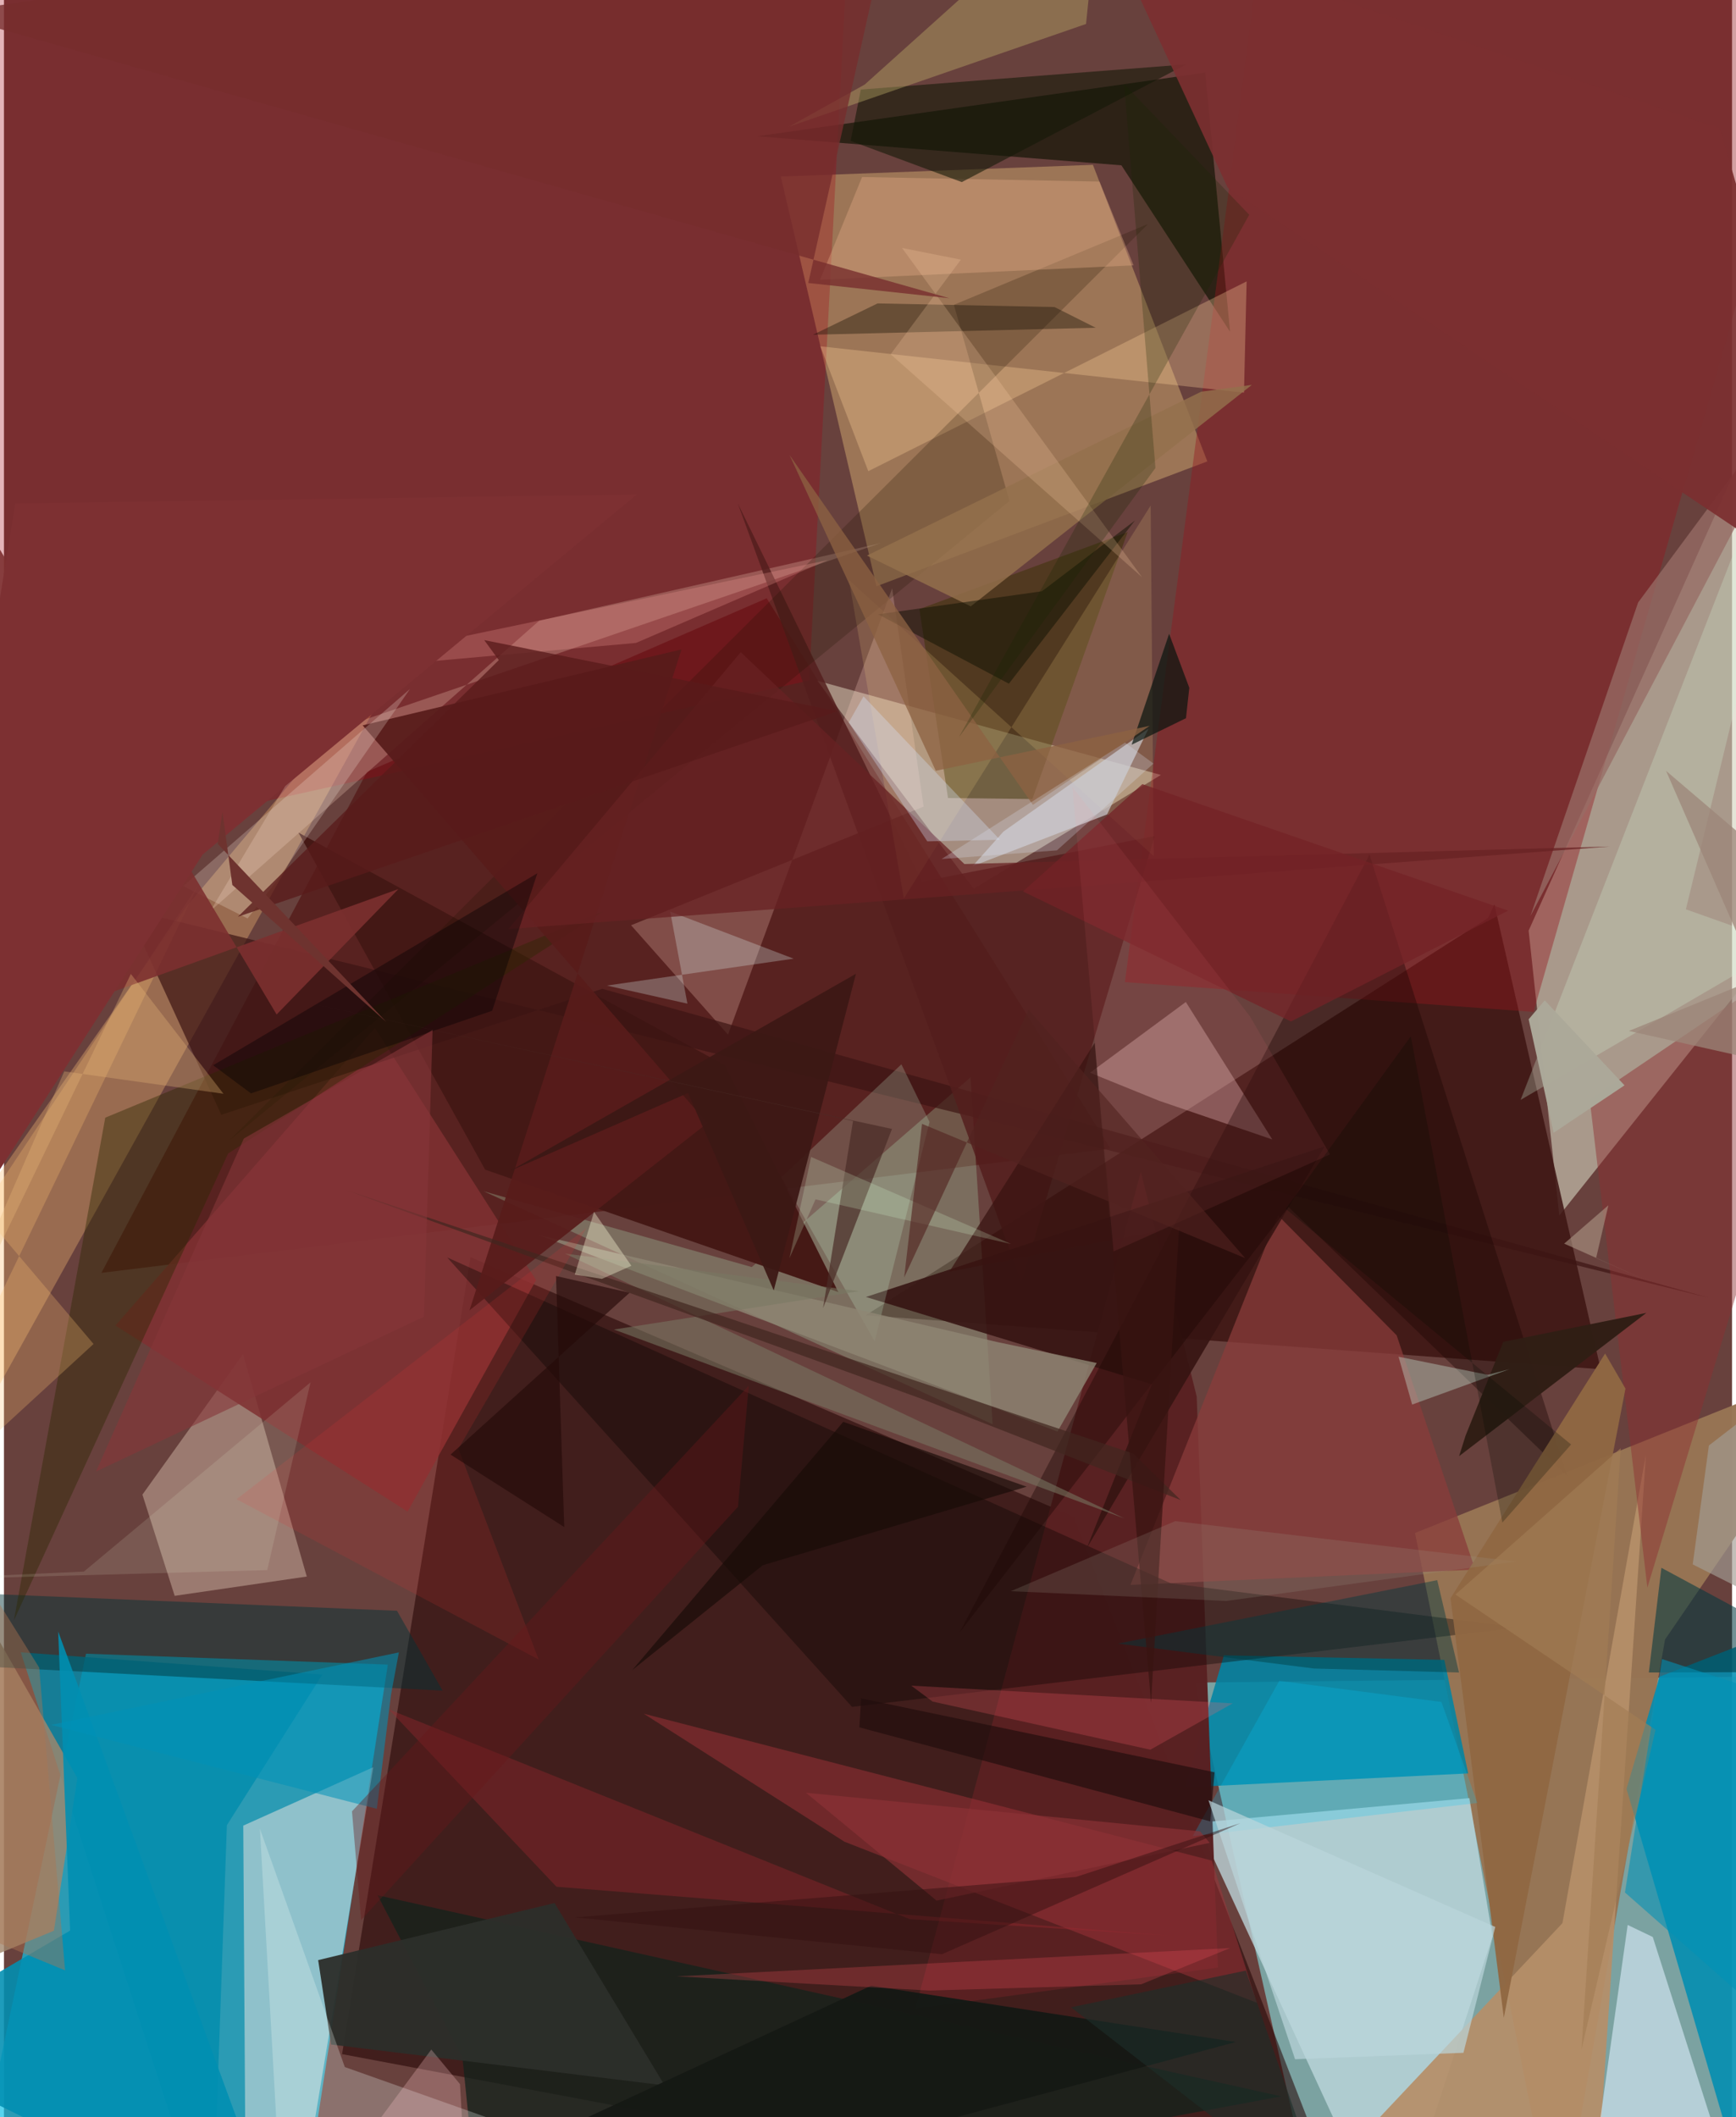 <svg xmlns="http://www.w3.org/2000/svg" width="228" height="278" viewBox="0 0 836 1024"><path fill="#68413d" d="M0 0h836v1024H0z"/><path fill="#8cf2f4" fill-opacity=".545" d="M576.205 813.797L637.621 1086l248.99-62.84L898 810.376z"/><path fill="#12c1e7" fill-opacity=".702" d="M39.693 799.838l146.003 5.274-36.936 239.3L-20.547 1086z"/><path fill="#d2d3bd" fill-opacity=".608" d="M752.43 587.894l-14.833-137.79L868.149 159.2 898 405.238z"/><path fill="#200" fill-opacity=".545" d="M654.354 1086L163.57 993.51l62.144-385.477L517.491 733.52z"/><path fill="#c59d69" fill-opacity=".561" d="M582.156 223.165L526.809 79.713l-150.996 5.69 46.276 198.16z"/><path fill="#977454" fill-opacity=".98" d="M751.916 1086l51.671-293.027L898 654.97l-215.367 86.485z"/><path fill="#3d1513" fill-opacity=".867" d="M416.95 636.146l300.997-192.15 3.083-6.556 51.423 224.807z"/><path fill="#561e1c" fill-opacity=".871" d="M175.625 373.316L47.146 615.638l488.23-60.081L368.98 289.369z"/><path fill="#bfd9de" fill-opacity=".769" d="M671.607 1086l48.494-149.435-11.15-66.875-131.74 11.926z"/><path fill="#008db1" fill-opacity=".867" d="M898 773.157l-54.864 290.815L784.94 865.21l15.99-54.238z"/><path fill="#fdfbde" fill-opacity=".404" d="M559.689 374.815l-133.514-36.577-32.64-8.97 75.547 100.611z"/><path fill="#feebe4" fill-opacity=".478" d="M140.349 1086l-23.585-48.174-.996-154.836 62.904-28.257z"/><path fill="#0085a5" fill-opacity=".875" d="M590.162 800.628l106.655 2.203 11.542 54.906-137.096 6.75z"/><path fill="#fdbf79" fill-opacity=".329" d="M-15.21 586.012l103.476-147.46 111.615-132.734-242.444 436.725z"/><path fill="#b5f9c6" fill-opacity=".243" d="M361.752 612.825l105.844-91.736 10.684 167.778-246.192-112.68z"/><path fill="#bba091" fill-opacity=".608" d="M66.987 722.893l15.606 48.957 63.901-9.33-30.857-107.543z"/><path fill="#0f1203" fill-opacity=".667" d="M540.591 79.959l52.574 80.537-12.048-125.36-216.739 30.765z"/><path fill="#a40211" fill-opacity=".294" d="M389.554 329.146L410.135-62H-33.939l8.733 483.237z"/><path fill="#592122" fill-opacity=".988" d="M577.013 675.456l10.278 276.186-146.4 19.899 109.105-404.798z"/><path fill="#95171f" fill-opacity=".412" d="M610.283-43.407L898-62 739.981 489.428l-197.69-14.412z"/><path fill="#008cad" fill-opacity=".792" d="M154.034 809.917l-46.185 72.848L100.687 1086 8.141 799.17z"/><path fill="#803031" fill-opacity=".855" d="M195.271 731.117l62.157-111.964-77.98-121.975L53.943 641.114z"/><path fill="#14221c" fill-opacity=".769" d="M180.735 916.653l437.171 97.29L230.988 1086l-9.168-90.718z"/><path fill="#a0866c" fill-opacity=".812" d="M24.166 933.838l-53.93 22.295 13.184-187.572 52.11 91.413z"/><path fill="#ffd5c7" fill-opacity=".243" d="M429.688 284.534l-79.418 215.88-46.892-52.902 141.522-57.38z"/><path fill="#b68f69" fill-opacity=".922" d="M794.357 703.37l-21.953 327.766L607.269 1086l146.68-155.838z"/><path fill="#d3e7f2" fill-opacity=".659" d="M797.642 936.847l-12.13-5.814-13.844 97.928L845.263 1086z"/><path fill="#441815" fill-opacity=".984" d="M348.745 515.204l54.907 109.731-170.87-59.206-90.308-163.028z"/><path fill="#3d1513" fill-opacity=".702" d="M824.681 627.67L289.418 478.24l-184.273 60.95-45.66-99.553z"/><path fill="#893c3a" fill-opacity=".745" d="M616.338 587.833l57.41 58.012 37.984 113.311-166.773 7.407z"/><path fill="#a0343a" fill-opacity=".498" d="M584.362 899.913l-274.876-71.065 97.1 61.922 199.508 77.905z"/><path fill="#393100" fill-opacity=".478" d="M456.705 385.989l40.813.472 46.102-129.117-100.756 37.251z"/><path fill="#fed7c5" fill-opacity=".247" d="M258.898 300.242l165.249-37.559-273.78 93.633-50.618 84.427z"/><path fill="#0a0502" fill-opacity=".365" d="M410.264 825.559l322.134-38.386-167.97-21.398-350.006-157.593z"/><path fill="#deb4b5" fill-opacity=".388" d="M613.591 551.118l-41.832-66.496-46.37 34.226 33.481 13.578z"/><path fill="#003336" fill-opacity=".467" d="M212.22 817.715L-62 803.267v-34.626l252.144 10.438z"/><path fill="#541e1d" fill-opacity=".839" d="M492.174 620.077l64.512-215.68-112.501 21.96-89.162-182.863z"/><path fill="#351411" fill-opacity=".886" d="M555.34 669.548L417.01 627.3l221.902-72.815-115.064 194.274z"/><path fill="#2c2f2a" fill-opacity=".953" d="M158.245 988.86l-6.242-40.819 114.36-27.614 53.245 88.205z"/><path fill="#c4efcd" fill-opacity=".224" d="M421.232 648.765l-45.129-79.355 58.05-54.646 13.614 27.88z"/><path fill="#fed49d" fill-opacity=".31" d="M601.17 136.104l-1.281 53.81L394.94 167.5l23.197 60.399z"/><path fill="#1c0603" fill-opacity=".4" d="M756.382 714.016L621.442 583.79 462.367 789.462 660.61 413.367z"/><path fill="#8e8673" fill-opacity=".808" d="M509.659 692.395l-251.383-95.17 222.229 51.87 48.133 10.13z"/><path fill="#fedc87" fill-opacity=".165" d="M435.335 434.55l119.412-190.044 1.471 169.536-147.415-133.465z"/><path fill="#018fb2" fill-opacity=".882" d="M26.226 789.107l5.77 144.658L-62 988.875 135.124 1086z"/><path fill="#201201" fill-opacity=".231" d="M459.547 147.432l26.879 94.877L109.11 551.511l444.354-443.167z"/><path fill="#2c2700" fill-opacity=".416" d="M4.803 783.763l44.205-243.188 240.643-99.644-181.207 116.972z"/><path fill="#c5c1c4" fill-opacity=".765" d="M533.622 393.94l20.07-41.503-70.176 49.776-14.979 16.75z"/><path fill="#effdf9" fill-opacity=".259" d="M164.898 999.76L408.36 1086H135.167l-11.338-201.464z"/><path fill="#d3efd5" fill-opacity=".263" d="M862.188 457.01l-128.495 74.979L886.48 139.952l-72.813 299.852z"/><path fill="#e3ad88" fill-opacity=".373" d="M394.807 135.302l20.33-49.675 114.872 2.209 16.48 40.506z"/><path fill="#8c2f31" fill-opacity=".463" d="M898 443.27l-130.869 88.475 27.908 236.132 97.405-321.49z"/><path fill="#141807" fill-opacity=".588" d="M463.378 88.074l-53.77-19.935 4.92-24.816 157.45-12.181z"/><path fill="#cbbd6f" fill-opacity=".361" d="M416.407 40.893l-36.665 20.4 143.74-49.7L530.958-62z"/><path fill="#976c65" fill-opacity=".761" d="M898 140.068L738.474 443.029l52.099-151.653 90.455-121.98z"/><path fill="#581b1a" fill-opacity=".925" d="M340.262 543.217L173.524 350.833l154.274-36.748-102.59 319.677z"/><path fill="#daf1f0" fill-opacity=".275" d="M382.035 463.679l-90.383 13 38.985 8.755-8.337-44.566z"/><path fill="#f9ebdd" fill-opacity=".235" d="M131.773 426.323l-13.92 17.902-31.15-15.658 109.72-95.328z"/><path fill="#ffc472" fill-opacity=".263" d="M94 428.015L-58.135 743.277 43.34 650.035l-54.29-64.126z"/><path fill="#906843" fill-opacity=".965" d="M774.597 654.654l9.844 16.972-58.85 304.302-25.773-202.937z"/><path fill="#a02930" fill-opacity=".357" d="M438.166 928.234L186.144 826.743l81.148 85.815 295.234 23.555z"/><path fill="#7c2f2f" fill-opacity=".894" d="M-22.612 506.81l20.728-240.912L131.9 490.68l58.925-60.672z"/><path fill="#682223" fill-opacity=".753" d="M356.44 315.444L244.02 449.346l532.784-39.914-312.15 8.474z"/><path fill="#003840" fill-opacity=".557" d="M801.824 758.292l-6.073 50.637L898 808.616v1.516z"/><path fill="#ff5e6b" fill-opacity=".235" d="M438.941 815.298l10.324 7.692 105.314 23.279 39.847-22.419z"/><path fill="#161915" fill-opacity=".984" d="M595.909 987.651L230.589 1086h-81.776l270.715-125.6z"/><path fill="#06140e" fill-opacity=".686" d="M573.436 332.648l-1.603 14.715L545.53 360.2l18.143-53.654z"/><path fill="#110c00" fill-opacity=".369" d="M528.166 158.527l-136.79 3.382 31.263-15.16 85.589 1.76z"/><path fill="#d7e6fe" fill-opacity=".322" d="M481.825 406.17l-35.15.764-38.01-57.506 7.173-12.627z"/><path fill="#0092b8" fill-opacity=".545" d="M187.27 819.513l-6.875 55.343-157.57-40.58 168.216-35.067z"/><path fill="#787962" fill-opacity=".549" d="M295.079 643.041l118.633-18.55-142.291-18.161 270.632 128.09z"/><path fill="#412620" fill-opacity=".71" d="M444.038 676.613l125.239 48.918-22.915-22.46-380.68-127.428z"/><path fill="#94704c" fill-opacity=".82" d="M417.488 268.719l50.216 24.549 135.98-107.102-24.473 3.274z"/><path fill="#f9535e" fill-opacity=".247" d="M593.193 942.206l-267.795 13.687 122.348 6.872 102.408-3.025z"/><path fill="#00c9fc" fill-opacity=".22" d="M712.79 872.031l-17.391-48.861-78.444-10.207-41.917 75.144z"/><path fill="#0c1000" fill-opacity=".475" d="M486.16 330.676l60.958-78.902-44.998 34.212-79.207 11.141z"/><path fill="#301e15" fill-opacity=".98" d="M707.1 694.331l-3.137 9.95 90.578-69.283-69.222 14.008z"/><path fill="#003a3f" fill-opacity=".439" d="M693.375 764.262l-154.48 30.69 94.799 12.049 70.223 1.94z"/><path fill="#ef9a91" fill-opacity=".278" d="M203.754 320.08l13.31-11.176 181.46-37.998-92.764 40.056z"/><path fill="#8d6142" fill-opacity=".761" d="M380.033 220.063l70.762 152.732 103.48-21.74-56.502 38.22z"/><path fill="#210d0c" fill-opacity=".671" d="M413.82 835.46l.845-14 171 35.737-2.072 23.757z"/><path fill="#fed3ab" fill-opacity=".22" d="M550.547 279.135l-116.09-159.22 28.473 5.679-33.975 45.74z"/><path fill="#732226" fill-opacity=".745" d="M727.69 440.44l-176.974-61.18L493 431.175l129.619 62.883z"/><path fill="#da3336" fill-opacity=".165" d="M219.854 700.714l38.841 101.975-146.177-77.565 169.22-131.102z"/><path fill="#ccefdf" fill-opacity=".357" d="M681.248 679.34l-6.588-23.146 43.14 8.761 10.566-2.747z"/><path fill="#060004" fill-opacity=".408" d="M258.045 422.368l-21.865 66.503-116.691 39.964-18.287-13.614z"/><path fill="#391411" fill-opacity=".729" d="M457.368 615.06l70.299-110.662 27.267 319.149 13.59-230.132z"/><path fill="#a39c94" fill-opacity=".659" d="M816.976 756.64l49.457 24.942L898 642.501l-73.2 56.645z"/><path fill="#3c1815" fill-opacity=".937" d="M244.901 566.292l86.04-37.634 41.462 95.48 39.773-153.156z"/><path fill="#9c9789" fill-opacity=".2" d="M566.626 735.702l164.955 19.563-140.253 19.06-104.254-4.72z"/><path fill="#fefcdc" fill-opacity=".361" d="M289.274 618.551l-13.14-2.067 9.335-30.333 18.057 26.065z"/><path fill="#591b1a" fill-opacity=".769" d="M232.338 309.592l170.932 34.383-290.083 99.419 126.204-124.12z"/><path fill="#eab979" fill-opacity=".314" d="M61.395 471.059l44.805 57.958-77.016-10.835L-62 726.67z"/><path fill="#ff7c8a" fill-opacity=".086" d="M536.79 605.278l-19.924-224.771 85.94 111.127 38.7 66.717z"/><path fill="#152603" fill-opacity=".247" d="M557.056 226.347L541.93 40.633l60.504 63.245-140.512 252.784z"/><path fill="#ecf0d6" fill-opacity=".133" d="M-62 764.672l100.667-4.54 109.645-91.534-20.955 90.803z"/><path fill="#4a2c26" fill-opacity=".71" d="M410.762 542.19l-14.496 90.486 33.338-86.65-286.043-61.718z"/><path fill="#a27c55" fill-opacity=".643" d="M782.137 700.46L763.16 991.409 799 836.644l-96.812-65.432z"/><path fill="#7b2f30" fill-opacity=".925" d="M592.052 90.852L898 295.796 830.152 62.168 531.779-39.188z"/><path fill="#d7ffd4" fill-opacity=".204" d="M390.467 559.577l96.757 42.108-94.61-21.602L380 608.546z"/><path fill="#68191a" fill-opacity=".392" d="M360.318 670.185l-5.203 58.582-182.337 199.93-4.41-52.615z"/><path fill="#b39d8c" fill-opacity=".561" d="M754.784 601.502l21.396-18.558-5.94 25.527 25.9 11.47z"/><path fill="#bad6db" fill-opacity=".702" d="M706.06 992.867l-81.456 3.103-41.89-125.243 138.737 61.266z"/><path fill="#170b07" fill-opacity=".655" d="M367.091 757.052l-63.184 50.746 102.127-120.115 88.703 31.378z"/><path fill="#772d2d" fill-opacity=".784" d="M-28.493 6.484L457.372 144.25l-68.262-7.375L433.51-62z"/><path fill="#1d2f2a" fill-opacity=".612" d="M637.797 1065.145l-121.594-94.283 84.618-17.776 30.712 88.9z"/><path fill="#8c3236" fill-opacity=".671" d="M578.68 885.77l4.594 5.56-132.089 27.94-63.177-52.17z"/><path fill="#321110" fill-opacity=".467" d="M598.158 881.796l-79.551 26.022-242.3 19.548 177.434 17.835z"/><path fill="#aca999" fill-opacity=".984" d="M737.603 492.999l7.78-9.164 38.603 41.107-34.311 22.949z"/><path fill="#000900" fill-opacity=".243" d="M724.89 736.411l-44.303-235.16-60.46 83.444 138.007 113.961z"/><path fill="#7d3032" d="M96.108 413.335l210.056-174.173L5.5 243.48-62 658.787z"/><path fill="#250a08" fill-opacity=".639" d="M302.665 625.253l-86.623 78.286 55.01 35.053-3.98-121.43z"/><path fill="#ffc7cb" fill-opacity=".271" d="M222.08 1033.359l-1.47-25.344-13.88-16.72L136.609 1086z"/><path fill="#512220" fill-opacity=".616" d="M495.681 488.258l-60.186 129.617 8.642-74.303L600.44 608.5z"/><path fill="#863639" fill-opacity=".6" d="M207.347 498.199l-91.303 52.475-71.543 161.088 158.707-74.933z"/><path fill="#0091b6" fill-opacity=".573" d="M856.008 978.582l3.667-157.389-57.552-18.76-17.93 112.892z"/><path fill="#6e332f" d="M110.478 428.013l-4.766-35.32-2.302 15.452 81.57 86.176z"/><path fill="#9c8578" fill-opacity=".749" d="M804.066 372.825L866.994 516.8l-80.897-18.166L898 452.885z"/><path fill="#dfe7f6" fill-opacity=".247" d="M509.377 411.303l-55.791 4.17 88.752-56.29 13.77 10.117z"/><path fill="#ad7552" fill-opacity=".424" d="M29.568 953.006l-12.524-146.45L-62 679.813v235.36z"/></svg>